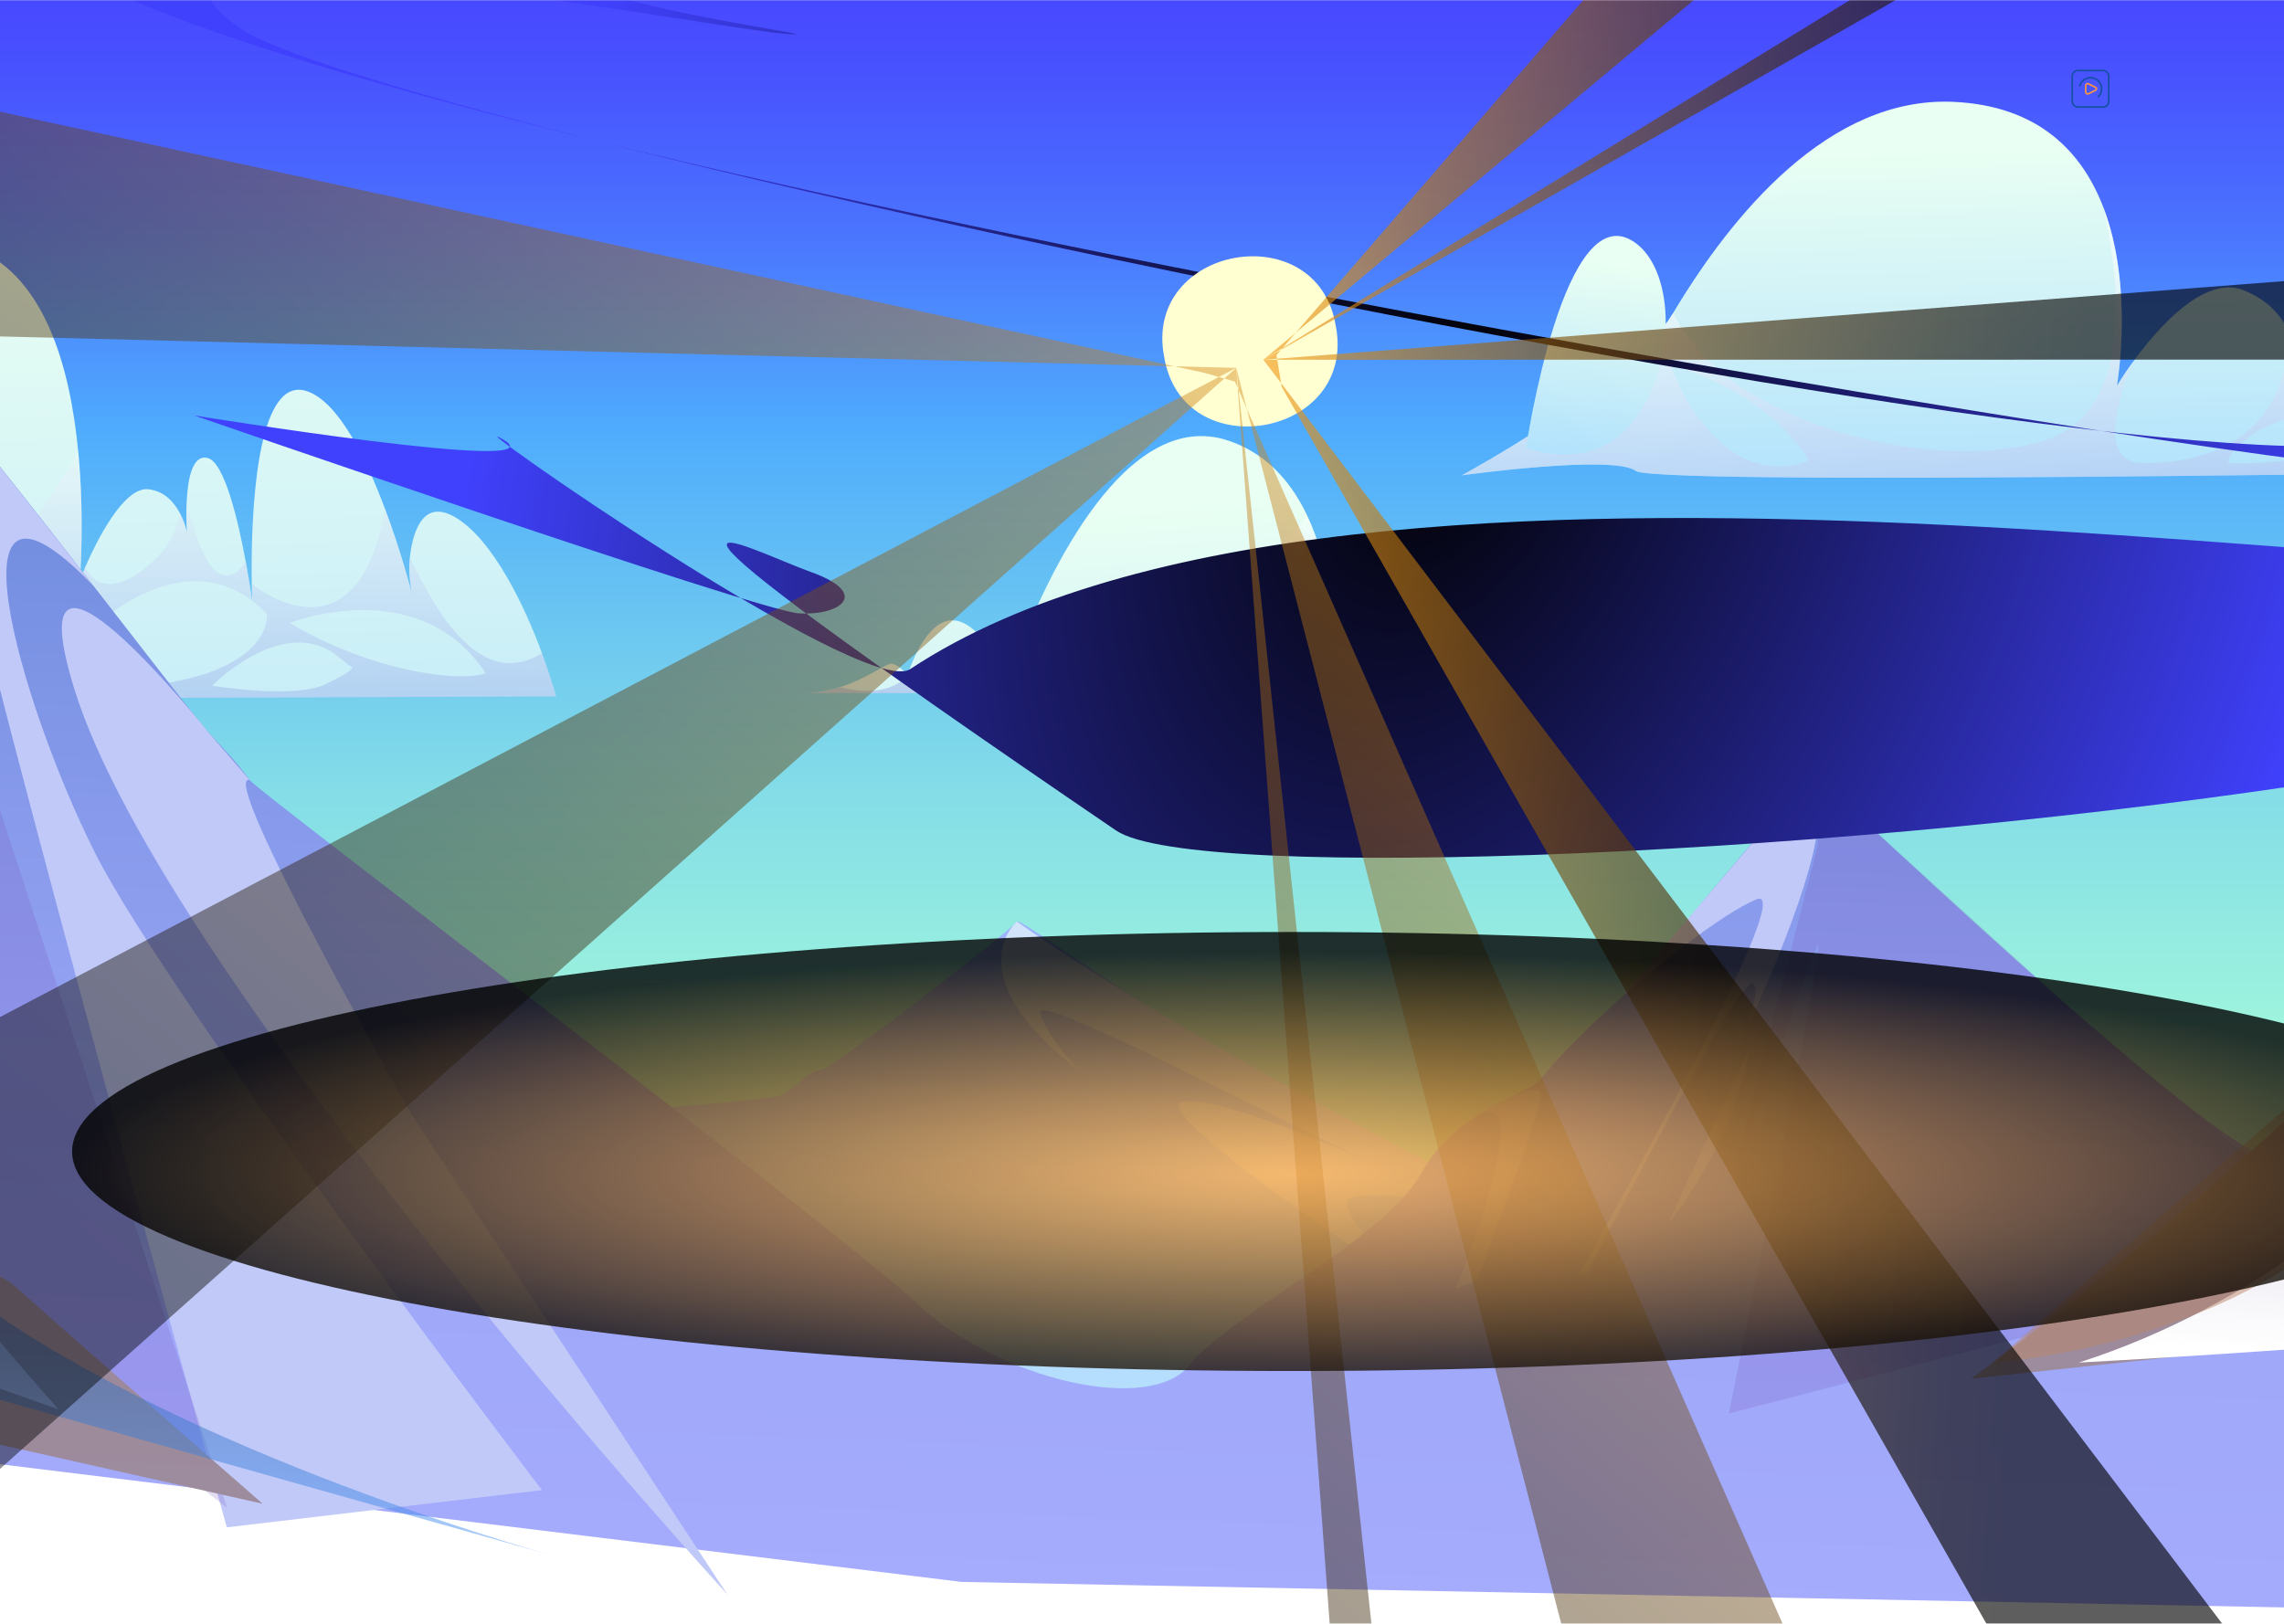 <svg width="1440" height="1024" viewBox="0 0 1440 1024" fill="none" xmlns="http://www.w3.org/2000/svg">
<g clip-path="url(#clip0_1250_16967)">
<mask id="mask0_1250_16967" style="mask-type:luminance" maskUnits="userSpaceOnUse" x="-542" y="0" width="3794" height="1024">
<path d="M3251.02 0H-542V1024H3251.02V0Z" fill="white"/>
</mask>
<g mask="url(#mask0_1250_16967)">
<path d="M2043.74 0H-580.749V888.912H2043.74V0Z" fill="url(#paint0_linear_1250_16967)"/>
<path fill-rule="evenodd" clip-rule="evenodd" d="M921.712 299.761C921.712 299.761 1016.95 286.477 1031.31 296.962C1045.67 307.501 1703.78 295.425 1703.78 295.425C1703.78 295.425 1697.77 229.61 1661.35 179.219C1645 156.659 1622.6 137.227 1591.85 128.17C1492.44 98.968 1447.04 230.378 1447.04 230.378C1447.04 230.378 1447.34 227.359 1446.7 222.693V222.584C1446.02 217.589 1444.29 210.672 1440.08 203.756C1435.39 196.071 1427.61 188.386 1414.75 183.117C1389.49 172.742 1359.35 208.092 1344.21 229.006H1344.17C1338.53 236.855 1335.03 242.674 1334.62 243.388C1335.03 240.972 1345.18 180.976 1326.24 131.08C1313.05 96.388 1285.8 66.637 1231.45 64.222C1153.27 60.764 1092.12 135.032 1054.76 197.553C1027.96 242.399 921.712 299.706 921.712 299.706V299.761Z" fill="url(#paint1_linear_1250_16967)"/>
<path style="mix-blend-mode:multiply" opacity="0.5" fill-rule="evenodd" clip-rule="evenodd" d="M921.712 299.761C921.712 299.761 1016.95 286.478 1031.31 296.962C1045.67 307.501 1703.78 295.425 1703.78 295.425C1703.78 295.425 1697.77 229.61 1661.35 179.22C1621.02 299.048 1455.91 268.089 1448.77 254.97C1445.61 249.207 1445.53 236.472 1446.7 222.694V222.584C1446.02 217.589 1444.29 210.673 1440.08 203.756C1445.95 213.307 1445.95 292.022 1351.61 292.022C1327.59 292.022 1330.15 265.784 1344.21 229.061C1338.57 236.856 1335.07 242.674 1334.66 243.388C1335.07 240.973 1345.22 180.976 1326.28 131.08C1334.62 168.077 1348 256.013 1292.49 276.542C1230.51 299.487 1092.54 272.81 1054.84 197.499C1028.04 242.345 921.787 299.652 921.787 299.652L921.712 299.761ZM1476.92 268.418C1514.43 287.685 1414.41 293.614 1405.99 292.077C1397.5 290.485 1437.15 247.999 1476.92 268.418ZM1053.75 230.379C1119.78 249.646 1140.34 290.54 1140.34 290.54C1140.34 290.54 1115.01 302.89 1088.59 282.086C1062.2 261.228 1053.75 230.379 1053.75 230.379Z" fill="url(#paint2_linear_1250_16967)"/>
<path fill-rule="evenodd" clip-rule="evenodd" d="M1030.48 264.795C1057.24 229.829 1055.82 172.248 1031.87 153.749C986.283 118.509 962.153 282.305 962.153 282.305C962.153 282.305 1003.68 299.76 1030.45 264.849L1030.48 264.795Z" fill="url(#paint3_linear_1250_16967)"/>
<path fill-rule="evenodd" clip-rule="evenodd" d="M-435.182 442.149L350.608 439.13C350.608 439.13 347.338 427.438 341.662 411.849C330.913 382.427 310.73 340.106 286.976 326.164C265.102 313.374 259.84 338.843 258.374 351.688C257.171 362.117 259.427 372.876 259.953 375.182C259.013 371.559 252.699 347.407 242.851 321.168C230.937 289.331 213.498 253.487 193.653 246.736C163.434 236.416 158.924 313.868 158.661 354.927C158.586 369.253 158.999 378.969 158.999 378.969C158.999 378.969 157.534 368.265 154.94 354.268C150.204 328.579 141.56 291.582 130.961 288.837C121.076 286.312 118.295 302.835 117.656 316.997C117.205 327.042 117.881 335.879 117.881 335.879C117.881 335.879 116.754 329.896 113.409 323.584C109.876 316.942 103.787 309.751 93.714 308.543C77.853 306.622 60.639 341.753 53.611 357.946C51.694 362.337 50.567 365.246 50.416 365.63C50.492 364.313 53.385 326.658 49.289 284.501C44.252 232.299 28.354 171.04 -20.281 154.902C-102.066 127.841 -198.021 307.775 -236.395 388.136C-246.017 408.281 -251.391 420.961 -251.391 420.961C-251.391 420.961 -267.29 375.895 -327.088 372.766C-393.049 369.308 -435.182 442.204 -435.182 442.204V442.149Z" fill="url(#paint4_linear_1250_16967)"/>
<path style="mix-blend-mode:multiply" opacity="0.35" fill-rule="evenodd" clip-rule="evenodd" d="M-435.182 442.15L350.608 439.186C350.608 439.186 347.375 427.494 341.662 411.905C298.139 439.076 268.109 370.188 258.374 351.744C257.247 361.679 259.201 371.889 259.84 374.853C258.6 370.133 252.36 346.694 242.851 321.224C225.487 415.857 168.02 375.238 158.924 368.376C158.924 374.14 158.924 376.994 158.924 378.312C158.586 375.732 157.195 366.18 154.978 354.269C152.046 358.825 143.026 370.133 132.427 356.135C126.939 348.89 121.828 333.081 117.693 317.053C117.28 327.098 117.919 335.935 117.919 335.935C117.919 335.935 116.829 330.007 113.446 323.64C111.229 334.508 106.08 345.377 95.969 354.489C69.885 377.872 58.159 366.345 53.648 358.002C51.732 362.393 50.604 365.302 50.454 365.686C50.567 364.369 53.423 326.713 49.326 284.502C33.804 311.563 -23.401 412.234 -122.249 423.377C-163.856 428.098 -221.737 414.43 -236.357 388.137C-245.979 408.227 -251.391 420.962 -251.391 420.962C-251.391 420.962 -256.728 405.812 -272.364 392.693C-315.361 429.964 -383.39 436.99 -431.762 436.771C-434.055 440.119 -435.182 442.095 -435.182 442.095V442.15ZM255.292 421.895C213.31 412.454 182.678 392.803 182.678 392.803C182.678 392.803 263.937 360.691 306.182 424.475C306.182 424.475 292.84 430.349 255.33 421.895H255.292ZM133.705 432.38C133.705 432.38 176.326 389.125 210.077 411.685L222.029 420.962C222.029 420.962 223.495 422.883 204.74 431.666C184.971 440.943 133.705 432.38 133.705 432.38ZM18.431 437.539C18.431 437.539 102.922 320.456 168.245 386.929C168.245 386.929 171.665 408.063 135.584 422.664C98.337 437.704 18.431 437.539 18.431 437.539ZM-26.821 428.592C-26.821 428.592 -21.296 367.608 7.193 359.045C35.006 350.646 57.557 387.918 57.557 387.918C57.557 387.918 34.33 422.719 -26.821 428.592ZM-232.9 425.024C-199.486 406.141 -144.124 434.411 -138.975 436.496C-145.176 435.893 -218.655 439.241 -229.404 433.313C-240.755 427.055 -232.937 425.024 -232.937 425.024H-232.9Z" fill="url(#paint5_linear_1250_16967)"/>
<path fill-rule="evenodd" clip-rule="evenodd" d="M506.548 437.045L668.577 437.264L733.411 437.374H745.513L1015.71 437.758C1015.71 437.758 1013.64 429.085 1009.89 422.059C1007.59 417.723 1004.7 413.99 1001.2 413.222C994.138 411.685 982.787 425.902 977.939 432.489C976.511 434.465 975.646 435.782 975.646 435.782C975.646 435.782 972.226 418.711 964.408 398.785C954.486 373.645 937.422 343.51 910.887 337.142C870.258 327.426 867.401 396.37 867.815 422.004C867.89 427.768 868.153 431.391 868.153 431.391C868.153 431.391 867.965 430.842 867.665 429.854C867.589 429.634 867.477 429.36 867.401 429.085C867.214 428.536 866.95 427.878 866.687 427.164C866.424 426.451 866.124 425.627 865.748 424.859C865.071 423.212 864.282 421.401 863.342 419.589C863.154 419.205 862.966 418.876 862.778 418.491C862.591 418.162 862.403 417.833 862.215 417.448C861.839 416.735 861.388 416.021 860.974 415.308C858.644 411.575 855.825 408.391 852.668 407.129C846.73 404.823 843.836 415.088 842.483 422.718C842.483 422.718 842.483 422.773 842.483 422.828C842.219 424.42 841.994 425.902 841.881 427.109C841.844 427.548 841.806 427.933 841.731 428.317C841.693 428.756 841.656 429.195 841.618 429.524V429.36C841.618 429.36 841.656 428.756 841.656 428.372C841.919 421.51 842.407 399.444 838.461 374.249C835.905 358.111 831.508 340.6 823.991 324.792C822.863 322.431 821.661 320.071 820.345 317.766C810.423 300.036 795.915 285.105 774.604 277.914C709.544 255.958 660.158 363.874 642.418 409.764C637.87 421.62 635.464 429.195 635.464 429.195C635.464 429.195 635.089 428.317 634.374 426.835C634.262 426.56 634.149 426.286 633.999 426.011C633.36 424.639 632.42 422.773 631.368 420.797C630.729 419.589 629.977 418.272 629.188 416.9C628.925 416.46 628.661 416.021 628.361 415.527C624.64 409.27 619.641 402.079 613.853 397.139C610.621 394.394 607.163 392.308 603.555 391.54C602.991 391.43 602.502 391.32 601.939 391.265C583.259 389.234 572.171 425.682 572.171 425.682C572.171 425.682 567.172 419.37 562.362 418.546C558.941 417.942 547.553 427.658 529.663 433.257H529.625C527.107 434.081 524.438 434.794 521.657 435.398C520.717 435.617 519.778 435.782 518.801 435.947C517.861 436.112 516.921 436.276 515.944 436.386C512.937 436.825 509.818 437.045 506.548 437.154V437.045Z" fill="url(#paint6_linear_1250_16967)"/>
<path fill-rule="evenodd" clip-rule="evenodd" d="M475.39 436.988H504.631C505.27 437.043 505.909 437.043 506.548 436.988H475.39Z" fill="url(#paint7_linear_1250_16967)"/>
<path style="mix-blend-mode:multiply" opacity="0.35" fill-rule="evenodd" clip-rule="evenodd" d="M746.829 422.774C746.829 422.774 777.874 372.109 794.862 369.035C811.55 366.016 820.571 376.555 820.571 376.555C812.49 422.609 746.829 422.829 746.829 422.829V422.774ZM506.548 437.1L668.577 437.32C679.552 428.702 695.45 419.041 709.169 421.456C721.534 423.652 729.051 430.898 733.411 437.43H741.454C747.468 433.862 804.71 400.488 829.741 423.378C829.741 423.378 828.426 425.079 821.022 429.086C814.707 432.545 761.712 436.332 745.476 437.485L1015.67 437.814C1015.67 437.814 1013.61 429.141 1009.85 422.115C1001.17 433.862 983.877 433.203 977.901 432.599C976.473 434.576 975.609 435.893 975.609 435.893C975.609 435.893 972.188 418.822 964.371 398.896C959.973 411.905 946.067 435.399 901.717 434.905C886.795 434.74 875.821 429.745 867.777 422.115C867.853 427.879 868.116 431.502 868.116 431.502C868.116 431.502 867.928 430.953 867.627 429.965C867.552 429.745 867.439 429.471 867.364 429.196C867.176 428.647 866.913 427.989 866.65 427.275C866.387 426.561 866.086 425.738 865.71 424.97C865.034 423.323 864.244 421.511 863.305 419.7C863.117 419.316 862.929 418.986 862.741 418.602C862.553 418.273 862.365 417.943 862.177 417.559C861.801 416.846 861.35 416.132 860.937 415.418C856.577 437.375 841.881 428.977 841.881 428.977L842.407 422.938C842.144 424.53 841.919 426.012 841.806 427.22C841.769 427.659 841.731 428.043 841.656 428.428C841.618 428.867 841.581 429.306 841.543 429.635V429.471C841.543 429.471 841.581 428.867 841.581 428.483C841.844 421.621 842.332 399.555 838.386 374.36C835.83 358.222 831.433 340.711 823.916 324.902C788.886 375.951 721.233 440.614 642.38 409.874C637.832 421.731 635.427 429.306 635.427 429.306C635.427 429.306 635.051 428.428 634.337 426.946C634.224 426.671 634.111 426.397 633.961 426.122C633.322 424.75 632.382 422.884 631.33 420.908C630.654 419.7 629.939 418.382 629.15 417.01C628.887 416.571 628.624 416.132 628.323 415.638C608.478 438.198 572.171 425.793 572.171 425.793C572.171 425.793 561.572 441.437 529.663 433.368H529.625C527.107 434.191 524.438 434.905 521.657 435.509C520.717 435.728 519.778 435.893 518.801 436.058C517.861 436.222 516.921 436.387 515.944 436.497C512.937 436.936 509.818 437.155 506.548 437.265V437.1Z" fill="url(#paint8_linear_1250_16967)"/>
<path style="mix-blend-mode:multiply" opacity="0.5" fill-rule="evenodd" clip-rule="evenodd" d="M475.39 436.988H504.631C505.27 437.043 505.909 437.043 506.548 436.988H475.39Z" fill="url(#paint9_linear_1250_16967)"/>
<path fill-rule="evenodd" clip-rule="evenodd" d="M740.965 437.649C740.965 437.649 742.619 437.54 745.513 437.375H741.492C741.153 437.54 741.003 437.649 741.003 437.649H740.965Z" fill="url(#paint10_linear_1250_16967)"/>
<path fill-rule="evenodd" clip-rule="evenodd" d="M333.356 704.751C333.356 704.751 484.373 694.815 493.318 690.314C502.225 685.813 510.156 674.78 516.808 675.054C523.423 675.274 636.592 587.448 641.102 581.19C645.612 574.932 960.687 828.641 1245.73 835.941C1530.78 843.242 1742.04 770.291 1742.04 770.291C1742.04 770.291 1466.47 982.886 938.625 953.738C410.781 924.591 333.356 704.806 333.356 704.806V704.751Z" fill="url(#paint11_linear_1250_16967)"/>
<path fill-rule="evenodd" clip-rule="evenodd" d="M641.065 581.135C641.065 581.135 601.788 615.222 680.341 675.109C680.341 675.109 659.181 652.823 655.836 638.716C652.49 624.609 808.017 707.989 877.474 739.003C877.474 739.003 772.95 690.149 746.077 694.76C719.204 699.426 895.665 815.686 895.665 815.686C895.665 815.686 844.813 768.479 849.436 757.336C854.059 746.138 963.882 765.46 963.882 765.46C963.882 765.46 751.377 659.465 641.102 581.135H641.065Z" fill="#D2E4F9"/>
<path fill-rule="evenodd" clip-rule="evenodd" d="M-359.824 572.848C-359.824 572.848 -196.893 393.243 -191.18 383.801C-185.505 374.305 -185.43 373.043 -174.38 371.67C-163.33 370.298 -73.389 219.347 -65.609 217.316C-57.829 215.285 121.564 451.812 131.337 461.857C141.109 471.902 153.023 485.241 157.345 491.883C161.668 498.525 526.656 773.915 578.297 822.164C629.902 870.414 725.217 892.151 750.061 860.808C774.905 829.465 873.001 781.38 895.816 740.266C918.63 699.153 964.032 690.425 971.286 680.654C982.411 665.614 1014.06 635.973 1021.54 629.77C1029.02 623.567 1138.39 487.711 1143.88 489.522C1149.36 491.334 1380.36 715.291 1435.35 733.46C1490.3 751.629 1544.95 786.814 1544.95 786.814L1588.92 1016.54L606.411 997.598L-243.837 893.523L-359.824 572.903V572.848Z" fill="url(#paint12_linear_1250_16967)"/>
<path fill-rule="evenodd" clip-rule="evenodd" d="M157.346 491.827C136.787 487.326 259.727 703.269 259.727 703.269L458.665 1005.61C458.665 1005.61 103.449 617.364 46.921 434.685C6.893 305.416 131.374 461.801 131.374 461.801L157.383 491.827H157.346Z" fill="#C1C9F8"/>
<path fill-rule="evenodd" clip-rule="evenodd" d="M58.986 369.53C-37.044 270.012 12.267 443.359 60 537.992C107.733 632.625 341.662 939.687 341.662 939.687L142.988 963.181C142.988 963.181 -32.985 330.392 -32.045 297.073C-31.106 263.754 -1.977 291.749 -1.977 291.749L58.948 369.475L58.986 369.53Z" fill="#C1C9F8"/>
<path fill-rule="evenodd" clip-rule="evenodd" d="M931.371 703.488C971.286 680.598 918.028 812.612 918.028 812.612L931.371 806.849C931.371 806.849 969.106 707.221 971.549 692.181C973.992 677.14 931.371 703.543 931.371 703.543V703.488Z" fill="#BBC4F8"/>
<path fill-rule="evenodd" clip-rule="evenodd" d="M1021.5 629.714C1021.5 629.714 1076.52 580.641 1107.12 567.247C1137.71 553.854 995.304 803.665 995.304 803.665L1000.04 803.829C1000.04 803.829 1077.99 653.372 1096.67 628.232C1115.35 603.092 1102.42 646.181 1102.42 646.181C1102.42 646.181 1141.43 563.679 1146.02 521.852C1150.6 480.025 1122.9 510.325 1122.9 510.325L1021.46 629.714H1021.5Z" fill="#C1C9F8"/>
<path fill-rule="evenodd" clip-rule="evenodd" d="M1051.49 771.884C1051.49 771.884 1086.71 695.585 1102.76 661.771C1102.76 661.771 1095.92 716.224 1051.49 771.884Z" fill="#BBC4F8"/>
<g style="mix-blend-mode:multiply" opacity="0.2">
<path fill-rule="evenodd" clip-rule="evenodd" d="M-171.749 369.968C-171.749 369.968 -104.02 288.235 -72.186 224.561C-72.186 224.561 -56.325 267.541 -47.681 297.841C-41.705 318.809 -20.281 406.196 -20.281 406.196C-20.281 406.196 -38.322 362.448 -45.914 353.446C-53.506 344.444 -31.707 487.491 -14.831 535.246C2.044 583.002 -8.404 484.966 -8.404 484.966L143.176 950.884L-338.25 576.909C-338.25 576.909 -194.488 383.032 -187.61 377.872C-180.731 372.713 -171.786 369.968 -171.786 369.968H-171.749Z" fill="#7250B8"/>
</g>
<g style="mix-blend-mode:multiply" opacity="0.2">
<path fill-rule="evenodd" clip-rule="evenodd" d="M1146.28 532.338L1092.54 741.639C1092.54 741.639 1133.95 626.312 1145.15 597.659C1156.32 569.005 1089.94 891.438 1089.94 891.438L1488.53 787.967C1488.53 787.967 1336.5 663.144 1306.13 636.302C1275.76 609.46 1150.15 494.627 1149.82 494.353C1149.51 494.079 1146.24 532.283 1146.24 532.283L1146.28 532.338Z" fill="#7250B8"/>
</g>
<path fill-rule="evenodd" clip-rule="evenodd" d="M2039.75 123.285L2027.43 835.996C2027.43 835.996 1896.1 836.435 1682.43 835.118L1692.58 821.01L1242.84 869.425C1242.84 869.425 1484.1 694.376 1627.63 510.49C1663.6 464.436 1655.63 508.458 1669.09 494.9C1682.55 481.342 1718.1 440.558 1762.6 370.187C1807.1 299.816 1843.22 295.919 1858.07 272.755C1861.26 267.814 1868.03 257.989 1876.75 245.583L1877.27 244.815C1909.26 199.31 2033.78 -7.631 2033.78 -7.631L2039.75 123.23V123.285Z" fill="url(#paint13_linear_1250_16967)"/>
<path style="mix-blend-mode:multiply" fill-rule="evenodd" clip-rule="evenodd" d="M2036.71 297.73C2036.71 297.73 2009.31 215.393 1933.84 477.115C1933.84 477.115 1961.39 361.678 1961.8 294.985C1924.71 519.217 1820.78 688.337 1820.78 688.337C1820.78 688.337 1824.65 499.84 1749.11 575.371C1695.17 629.274 1602.11 829.847 1602.11 829.847L1577.19 835.886C1577.19 835.886 1647.18 682.848 1668.19 567.576C1677.66 515.704 1642.52 568.564 1642.52 568.564C1642.52 568.564 1535.63 786.922 1310.68 859.269C1310.68 859.269 1875.13 829.957 2027.28 773.254L2036.67 297.785L2036.71 297.73Z" fill="url(#paint14_linear_1250_16967)"/>
<g style="mix-blend-mode:soft-light" opacity="0.5">
<path fill-rule="evenodd" clip-rule="evenodd" d="M1256.44 859.324C1256.44 859.324 1404.79 849.718 1488.98 761.013C1573.14 672.309 1612.26 568.399 1609.67 560.33C1607.07 552.261 1256.44 859.379 1256.44 859.379V859.324Z" fill="#BC8567"/>
</g>
<path fill-rule="evenodd" clip-rule="evenodd" d="M165.464 948.194C165.464 948.194 17.98 819.309 9.26 810.965C0.541 802.622 -31.331 793.345 -31.331 793.345C-31.331 793.345 -42.269 786.484 -47.718 781.434C-53.168 776.384 -235.418 514.606 -246.092 491.607C-254.661 473.108 -280.821 414.155 -300.177 379.848C-304.913 371.45 -313.256 378.86 -316.188 372.108C-331.072 337.636 -595.595 -151.666 -595.595 -151.666L-581.538 52.146L-594.092 777.427L165.426 948.249L165.464 948.194Z" fill="url(#paint15_linear_1250_16967)"/>
<path fill-rule="evenodd" clip-rule="evenodd" d="M1.931 806.025C1.931 806.025 -18.177 799.712 -31.069 799.218C-43.96 798.724 36.96 888.801 36.96 888.801L-1.79 875.078C-1.79 875.078 -52.191 786.044 -62.302 772.76C-72.374 759.477 -36.105 792.576 -31.332 793.29C-26.558 794.004 1.931 806.025 1.931 806.025Z" fill="url(#paint16_linear_1250_16967)"/>
<path style="mix-blend-mode:screen" opacity="0.5" fill-rule="evenodd" clip-rule="evenodd" d="M356.095 983.16C356.095 983.16 138.065 924.261 -1 829.683C-100.488 762.057 -110.26 840.991 -132.698 824.853C-155.136 808.66 -223.466 655.458 -289.014 617.912C-370.987 570.925 -368.243 649.585 -368.243 649.585C-368.243 649.585 -374.67 642.888 -381.36 644.809C-388.013 646.73 -367.98 638.826 -374.144 568.675C-380.308 498.523 -586.199 321.938 -586.199 321.938L-593.001 715.564L356.095 983.16Z" fill="url(#paint17_linear_1250_16967)"/>
<path style="mix-blend-mode:screen" fill-rule="evenodd" clip-rule="evenodd" d="M1631.5 258.153C2372.49 456.147 801.214 590.191 703.643 523.718C348.164 281.537 472.007 346.693 511.058 360.635C550.109 374.633 528.873 388.52 503.391 386.764C477.87 385.007 122.466 261.995 122.466 261.995C122.466 261.995 355.531 299.87 317.27 277.2C279.008 254.53 544.471 441.381 573.862 421.949C856.013 235.154 1585.24 386.489 1742.23 353.609C1899.22 320.674 1612.26 250.688 1593.17 259.031C1574.07 267.375 1636.8 303.548 1516.38 297.071C1395.96 290.594 282.917 109.287 48.65 -16.249C-185.618 -141.786 559.806 -67.902 578.11 -70.153C665.081 -80.856 684.625 -42.707 684.625 -42.707C684.625 -42.707 413.224 -122.903 346.21 -31.399C323.509 -0.386 539.923 24.315 496.212 21.461C452.463 18.607 37.675 -60.492 151.858 18.113C256.908 90.46 1805.45 408.885 1479.89 225.218C1520.82 186.19 1631.47 258.153 1631.47 258.153H1631.5Z" fill="url(#paint18_radial_1250_16967)"/>
<path d="M842.206 205.697C855.656 275.738 745.365 295.28 733.946 224.854C720.495 154.813 830.787 135.271 842.206 205.697Z" fill="#FFFFD2"/>
<path style="mix-blend-mode:screen" opacity="0.44" d="M759.089 235.063L-765.948 -95.713L-808 191.589L779.401 231.989L-716.978 1017.98L-126.76 1039.22L779.401 231.989L860.048 1315.77L894.854 1304.57L779.401 231.989L1054.77 1296.22L1238.63 1284.26L778.523 240.607L759.089 235.063Z" fill="url(#paint19_linear_1250_16967)"/>
<path style="mix-blend-mode:screen" opacity="0.63" d="M808.059 243.881L1322.3 1146.68L1429.73 1061.76L796.53 226.865L2196.23 226.7L2486.92 96.608L796.53 226.865L1741.28 -310.632L1716.25 -337.254L796.53 226.865L1640.16 -478.161L1550.57 -639.103L804.765 223.901L808.059 243.881Z" fill="url(#paint20_linear_1250_16967)"/>
<path style="mix-blend-mode:screen" opacity="0.8" d="M814.858 864.593C1239.79 864.593 1584.26 802.613 1584.26 726.157C1584.26 649.701 1239.79 587.721 814.858 587.721C389.928 587.721 45.455 649.701 45.455 726.157C45.455 802.613 389.928 864.593 814.858 864.593Z" fill="url(#paint21_radial_1250_16967)"/>
</g>
<g clip-path="url(#clip1_1250_16967)">
<g filter="url(#filter0_bd_1250_16967)">
<rect x="78" y="-80" width="1284" height="80" rx="40" fill="white" fill-opacity="0.2" shape-rendering="crispEdges"/>
</g>
</g>
<rect x="1306.5" y="44.5" width="23" height="23" rx="3.5" stroke="#1450A3"/>
<path d="M1321.21 55.106L1316.74 52.868C1315.94 52.469 1315 53.05 1315 53.942V58.058C1315 58.95 1315.94 59.531 1316.74 59.132L1321.21 56.894C1321.95 56.526 1321.95 55.474 1321.21 55.106Z" stroke="#FD9341" stroke-linecap="round" stroke-linejoin="round"/>
<path d="M1311.24 54.188C1311.52 53.151 1312.03 52.192 1312.74 51.385C1313.45 50.577 1314.33 49.944 1315.32 49.533C1316.31 49.122 1317.39 48.945 1318.46 49.015C1319.53 49.085 1320.57 49.401 1321.5 49.938C1322.43 50.475 1323.22 51.218 1323.82 52.111C1324.42 53.004 1324.8 54.022 1324.94 55.086C1325.08 56.151 1324.97 57.233 1324.63 58.25C1324.28 59.267 1323.71 60.191 1322.95 60.95" stroke="#1450A3" stroke-linecap="round"/>
</g>
<defs>
<filter id="filter0_bd_1250_16967" x="68" y="-90" width="1304" height="100" filterUnits="userSpaceOnUse" color-interpolation-filters="sRGB">
<feFlood flood-opacity="0" result="BackgroundImageFix"/>
<feGaussianBlur in="BackgroundImageFix" stdDeviation="5"/>
<feComposite in2="SourceAlpha" operator="in" result="effect1_backgroundBlur_1250_16967"/>
<feColorMatrix in="SourceAlpha" type="matrix" values="0 0 0 0 0 0 0 0 0 0 0 0 0 0 0 0 0 0 127 0" result="hardAlpha"/>
<feOffset dy="4"/>
<feGaussianBlur stdDeviation="2"/>
<feComposite in2="hardAlpha" operator="out"/>
<feColorMatrix type="matrix" values="0 0 0 0 0 0 0 0 0 0 0 0 0 0 0 0 0 0 0.12 0"/>
<feBlend mode="normal" in2="effect1_backgroundBlur_1250_16967" result="effect2_dropShadow_1250_16967"/>
<feBlend mode="normal" in="SourceGraphic" in2="effect2_dropShadow_1250_16967" result="shape"/>
</filter>
<linearGradient id="paint0_linear_1250_16967" x1="731.494" y1="5.928" x2="731.494" y2="743.724" gradientUnits="userSpaceOnUse">
<stop stop-color="#484AFF"/>
<stop offset="0.06" stop-color="#4854FE"/>
<stop offset="0.18" stop-color="#4A71FE"/>
<stop offset="0.32" stop-color="#4E9FFD"/>
<stop offset="0.36" stop-color="#4FACFD"/>
<stop offset="0.41" stop-color="#58B4F9"/>
<stop offset="0.67" stop-color="#84DDE7"/>
<stop offset="0.88" stop-color="#9FF5DC"/>
<stop offset="1" stop-color="#A9FFD9"/>
</linearGradient>
<linearGradient id="paint1_linear_1250_16967" x1="1312.78" y1="305.25" x2="1308.3" y2="92.431" gradientUnits="userSpaceOnUse">
<stop stop-color="#B1E2FD"/>
<stop offset="0.41" stop-color="#C9EEF8"/>
<stop offset="1" stop-color="#E9FFF3"/>
</linearGradient>
<linearGradient id="paint2_linear_1250_16967" x1="1308.88" y1="167.693" x2="1329.83" y2="498.148" gradientUnits="userSpaceOnUse">
<stop stop-color="white"/>
<stop offset="0.16" stop-color="#E7EBFA"/>
<stop offset="0.48" stop-color="#ACB8ED"/>
<stop offset="0.95" stop-color="#4E67D9"/>
<stop offset="1" stop-color="#435ED7"/>
</linearGradient>
<linearGradient id="paint3_linear_1250_16967" x1="1004.21" y1="289.496" x2="1015.62" y2="165.944" gradientUnits="userSpaceOnUse">
<stop stop-color="#B1E2FD"/>
<stop offset="0.41" stop-color="#C9EEF8"/>
<stop offset="1" stop-color="#E9FFF3"/>
</linearGradient>
<linearGradient id="paint4_linear_1250_16967" x1="-39.487" y1="658.202" x2="-53.751" y2="146.77" gradientUnits="userSpaceOnUse">
<stop stop-color="#B1E2FD"/>
<stop offset="0.41" stop-color="#C9EEF8"/>
<stop offset="1" stop-color="#E9FFF3"/>
</linearGradient>
<linearGradient id="paint5_linear_1250_16967" x1="-41.78" y1="265.18" x2="-43.543" y2="532.166" gradientUnits="userSpaceOnUse">
<stop stop-color="white"/>
<stop offset="0.16" stop-color="#E7EBFA"/>
<stop offset="0.48" stop-color="#ACB8ED"/>
<stop offset="0.95" stop-color="#4E67D9"/>
<stop offset="1" stop-color="#435ED7"/>
</linearGradient>
<linearGradient id="paint6_linear_1250_16967" x1="766.373" y1="617.967" x2="747.732" y2="317.775" gradientUnits="userSpaceOnUse">
<stop stop-color="#B1E2FD"/>
<stop offset="0.41" stop-color="#C9EEF8"/>
<stop offset="1" stop-color="#E9FFF3"/>
</linearGradient>
<linearGradient id="paint7_linear_1250_16967" x1="490.912" y1="438.964" x2="490.992" y2="436.551" gradientUnits="userSpaceOnUse">
<stop stop-color="#B1E2FD"/>
<stop offset="0.41" stop-color="#C9EEF8"/>
<stop offset="1" stop-color="#E9FFF3"/>
</linearGradient>
<linearGradient id="paint8_linear_1250_16967" x1="761.562" y1="328.031" x2="760.28" y2="477.385" gradientUnits="userSpaceOnUse">
<stop stop-color="white"/>
<stop offset="0.16" stop-color="#E7EBFA"/>
<stop offset="0.48" stop-color="#ACB8ED"/>
<stop offset="0.95" stop-color="#4E67D9"/>
<stop offset="1" stop-color="#435ED7"/>
</linearGradient>
<linearGradient id="paint9_linear_1250_16967" x1="490.95" y1="436.933" x2="490.95" y2="437.427" gradientUnits="userSpaceOnUse">
<stop stop-color="white"/>
<stop offset="0.16" stop-color="#E7EBFA"/>
<stop offset="0.48" stop-color="#ACB8ED"/>
<stop offset="0.95" stop-color="#4E67D9"/>
<stop offset="1" stop-color="#435ED7"/>
</linearGradient>
<linearGradient id="paint10_linear_1250_16967" x1="743.221" y1="437.43" x2="743.221" y2="437.759" gradientUnits="userSpaceOnUse">
<stop stop-color="white"/>
<stop offset="0.16" stop-color="#E7EBFA"/>
<stop offset="0.48" stop-color="#ACB8ED"/>
<stop offset="0.95" stop-color="#4E67D9"/>
<stop offset="1" stop-color="#435ED7"/>
</linearGradient>
<linearGradient id="paint11_linear_1250_16967" x1="1033.9" y1="957.341" x2="1047.17" y2="595.815" gradientUnits="userSpaceOnUse">
<stop stop-color="#B8E2FD"/>
<stop offset="0.27" stop-color="#B4DCFD"/>
<stop offset="0.6" stop-color="#ACCDFD"/>
<stop offset="0.96" stop-color="#9DB5FD"/>
<stop offset="1" stop-color="#9CB2FD"/>
</linearGradient>
<linearGradient id="paint12_linear_1250_16967" x1="611.071" y1="997.551" x2="638.77" y2="243.078" gradientUnits="userSpaceOnUse">
<stop stop-color="#A5ABFD"/>
<stop offset="0.23" stop-color="#9FA8F9"/>
<stop offset="0.5" stop-color="#909FF0"/>
<stop offset="0.8" stop-color="#7891E2"/>
<stop offset="1" stop-color="#6486D6"/>
</linearGradient>
<linearGradient id="paint13_linear_1250_16967" x1="1634.62" y1="883.579" x2="1667.84" y2="-21.306" gradientUnits="userSpaceOnUse">
<stop stop-color="#9D8C9D"/>
<stop offset="0.25" stop-color="#9A8698"/>
<stop offset="0.57" stop-color="#93778B"/>
<stop offset="0.9" stop-color="#885F77"/>
<stop offset="1" stop-color="#855770"/>
</linearGradient>
<linearGradient id="paint14_linear_1250_16967" x1="1668.69" y1="872.146" x2="1690.69" y2="272.965" gradientUnits="userSpaceOnUse">
<stop offset="0.02" stop-color="white"/>
<stop offset="0.11" stop-color="#F0EEF4"/>
<stop offset="0.4" stop-color="#C5BAD5"/>
<stop offset="0.66" stop-color="#A594BE"/>
<stop offset="0.86" stop-color="#927DB1"/>
<stop offset="0.99" stop-color="#8B75AC"/>
</linearGradient>
<linearGradient id="paint15_linear_1250_16967" x1="-224.249" y1="933.773" x2="-184.952" y2="-136.604" gradientUnits="userSpaceOnUse">
<stop stop-color="#9D8C9D"/>
<stop offset="0.25" stop-color="#9A8698"/>
<stop offset="0.57" stop-color="#93778B"/>
<stop offset="0.9" stop-color="#885F77"/>
<stop offset="1" stop-color="#855770"/>
</linearGradient>
<linearGradient id="paint16_linear_1250_16967" x1="-14.515" y1="886.838" x2="-10.284" y2="771.575" gradientUnits="userSpaceOnUse">
<stop stop-color="#D8D7FD"/>
<stop offset="0.3" stop-color="#C7C6EC"/>
<stop offset="0.69" stop-color="#B9B7DE"/>
<stop offset="1" stop-color="#B5B2D9"/>
</linearGradient>
<linearGradient id="paint17_linear_1250_16967" x1="-120.39" y1="965.589" x2="-97.418" y2="339.869" gradientUnits="userSpaceOnUse">
<stop stop-color="#4D98FD"/>
<stop offset="0.03" stop-color="#4990F0"/>
<stop offset="0.19" stop-color="#366AB1"/>
<stop offset="0.35" stop-color="#254A7B"/>
<stop offset="0.5" stop-color="#182F4F"/>
<stop offset="0.64" stop-color="#0D1A2C"/>
<stop offset="0.77" stop-color="#060C14"/>
<stop offset="0.9" stop-color="#010305"/>
<stop offset="1"/>
</linearGradient>
<radialGradient id="paint18_radial_1250_16967" cx="0" cy="0" r="1" gradientUnits="userSpaceOnUse" gradientTransform="translate(906.557 256.546) rotate(-159.855) scale(589.333 926.979)">
<stop/>
<stop offset="0.99" stop-color="#4041FD"/>
</radialGradient>
<linearGradient id="paint19_linear_1250_16967" x1="715.883" y1="25.268" x2="62.58" y2="800.642" gradientUnits="userSpaceOnUse">
<stop stop-color="#FDA119"/>
<stop offset="0.21" stop-color="#B57311"/>
<stop offset="0.42" stop-color="#754A0B"/>
<stop offset="0.61" stop-color="#422A06"/>
<stop offset="0.78" stop-color="#1E1303"/>
<stop offset="0.91" stop-color="#080500"/>
<stop offset="1"/>
</linearGradient>
<linearGradient id="paint20_linear_1250_16967" x1="786.669" y1="210.113" x2="1314.14" y2="245.637" gradientUnits="userSpaceOnUse">
<stop stop-color="#FDA119"/>
<stop offset="0.21" stop-color="#B57311"/>
<stop offset="0.42" stop-color="#754A0B"/>
<stop offset="0.61" stop-color="#422A06"/>
<stop offset="0.78" stop-color="#1E1303"/>
<stop offset="0.91" stop-color="#080500"/>
<stop offset="1"/>
</linearGradient>
<radialGradient id="paint21_radial_1250_16967" cx="0" cy="0" r="1" gradientUnits="userSpaceOnUse" gradientTransform="translate(814.383 740.312) scale(768.538 140.303)">
<stop stop-color="#FDAE4D"/>
<stop offset="0.12" stop-color="#E69E46"/>
<stop offset="0.36" stop-color="#AD7734"/>
<stop offset="0.71" stop-color="#513818"/>
<stop offset="1"/>
</radialGradient>
<clipPath id="clip0_1250_16967">
<rect width="2182" height="1024" fill="white" transform="translate(-371)"/>
</clipPath>
<clipPath id="clip1_1250_16967">
<rect width="1284" height="100" fill="white" transform="translate(78 6)"/>
</clipPath>
</defs>
</svg>
